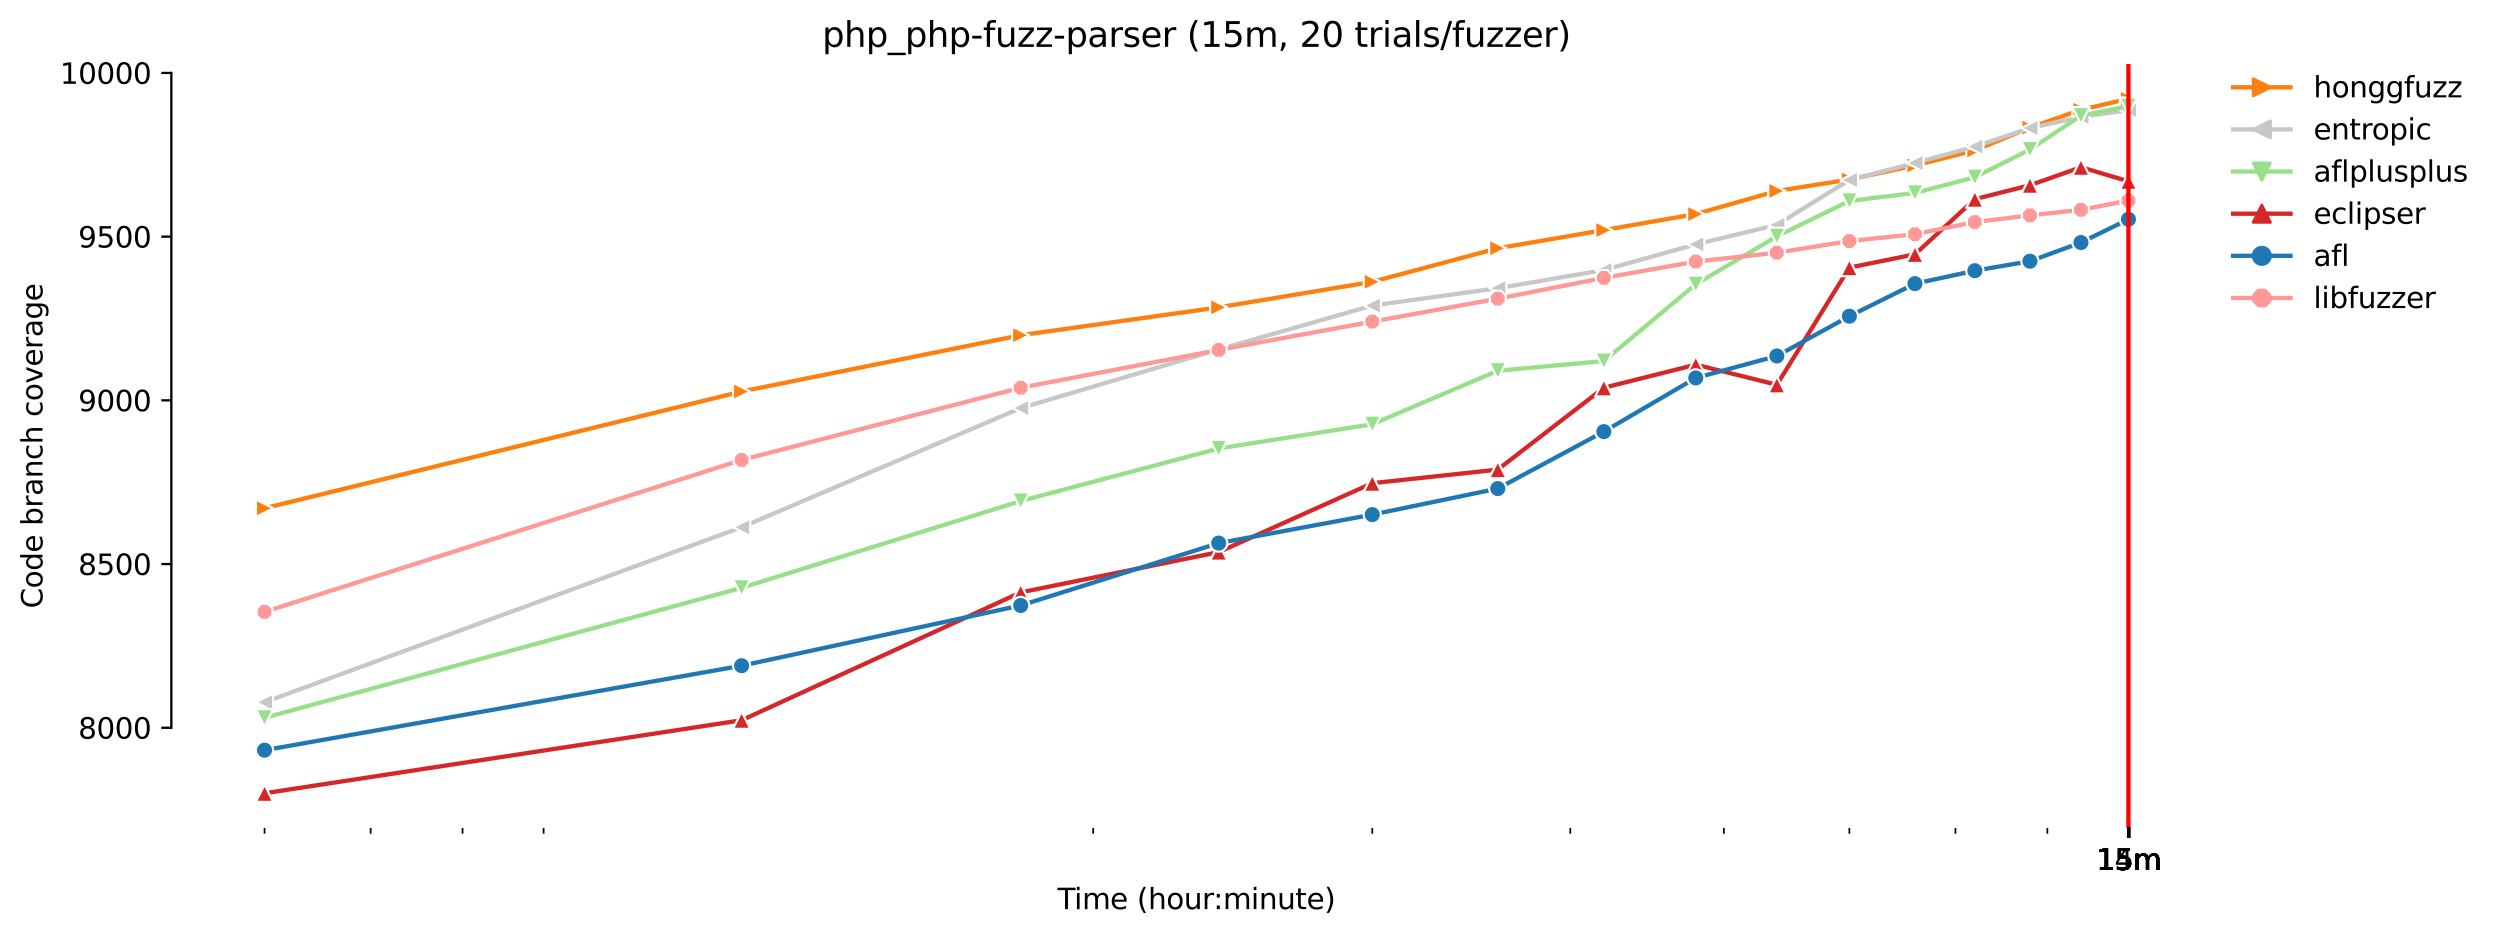 <?xml version="1.0" encoding="utf-8" standalone="no"?>
<!DOCTYPE svg PUBLIC "-//W3C//DTD SVG 1.1//EN"
  "http://www.w3.org/Graphics/SVG/1.1/DTD/svg11.dtd">
<svg xmlns:xlink="http://www.w3.org/1999/xlink" width="870.904pt" height="325.986pt" viewBox="0 0 870.904 325.986" xmlns="http://www.w3.org/2000/svg" version="1.1">
 <defs>
  <style type="text/css">*{stroke-linejoin: round; stroke-linecap: butt}</style>
 </defs>
 <g id="figure_1">
  <g id="patch_1">
   <path d="M 0 325.986 
L 870.904 325.986 
L 870.904 0 
L 0 0 
z
" style="fill: #ffffff"/>
  </g>
  <g id="axes_1">
   <g id="patch_2">
    <path d="M 59.691 288.43 
L 773.931 288.43 
L 773.931 22.318 
L 59.691 22.318 
z
" style="fill: #ffffff"/>
   </g>
   <g id="matplotlib.axis_1">
    <g id="xtick_1">
     <g id="line2d_1">
      <defs>
       <path id="m339af4d40b" d="M 0 0 
L 0 3.5 
" style="stroke: #000000; stroke-width: 0.8"/>
      </defs>
      <g>
       <use xlink:href="#m339af4d40b" x="741.465" y="288.43" style="stroke: #000000; stroke-width: 0.8"/>
      </g>
     </g>
     <g id="text_1">
      <!-- 14m -->
      <g transform="translate(730.232 303.029)scale(0.1 -0.1)">
       <defs>
        <path id="DejaVuSans-31" d="M 794 531 
L 1825 531 
L 1825 4091 
L 703 3866 
L 703 4441 
L 1819 4666 
L 2450 4666 
L 2450 531 
L 3481 531 
L 3481 0 
L 794 0 
L 794 531 
z
" transform="scale(0.016)"/>
        <path id="DejaVuSans-34" d="M 2419 4116 
L 825 1625 
L 2419 1625 
L 2419 4116 
z
M 2253 4666 
L 3047 4666 
L 3047 1625 
L 3713 1625 
L 3713 1100 
L 3047 1100 
L 3047 0 
L 2419 0 
L 2419 1100 
L 313 1100 
L 313 1709 
L 2253 4666 
z
" transform="scale(0.016)"/>
        <path id="DejaVuSans-6d" d="M 3328 2828 
Q 3544 3216 3844 3400 
Q 4144 3584 4550 3584 
Q 5097 3584 5394 3201 
Q 5691 2819 5691 2113 
L 5691 0 
L 5113 0 
L 5113 2094 
Q 5113 2597 4934 2840 
Q 4756 3084 4391 3084 
Q 3944 3084 3684 2787 
Q 3425 2491 3425 1978 
L 3425 0 
L 2847 0 
L 2847 2094 
Q 2847 2600 2669 2842 
Q 2491 3084 2119 3084 
Q 1678 3084 1418 2786 
Q 1159 2488 1159 1978 
L 1159 0 
L 581 0 
L 581 3500 
L 1159 3500 
L 1159 2956 
Q 1356 3278 1631 3431 
Q 1906 3584 2284 3584 
Q 2666 3584 2933 3390 
Q 3200 3197 3328 2828 
z
" transform="scale(0.016)"/>
       </defs>
       <use xlink:href="#DejaVuSans-31"/>
       <use xlink:href="#DejaVuSans-34" x="63.623"/>
       <use xlink:href="#DejaVuSans-6d" x="127.246"/>
      </g>
     </g>
    </g>
    <g id="xtick_2">
     <g id="line2d_2">
      <g>
       <use xlink:href="#m339af4d40b" x="741.489" y="288.43" style="stroke: #000000; stroke-width: 0.8"/>
      </g>
     </g>
     <g id="text_2">
      <!-- 15m -->
      <g transform="translate(730.257 303.029)scale(0.1 -0.1)">
       <defs>
        <path id="DejaVuSans-35" d="M 691 4666 
L 3169 4666 
L 3169 4134 
L 1269 4134 
L 1269 2991 
Q 1406 3038 1543 3061 
Q 1681 3084 1819 3084 
Q 2600 3084 3056 2656 
Q 3513 2228 3513 1497 
Q 3513 744 3044 326 
Q 2575 -91 1722 -91 
Q 1428 -91 1123 -41 
Q 819 9 494 109 
L 494 744 
Q 775 591 1075 516 
Q 1375 441 1709 441 
Q 2250 441 2565 725 
Q 2881 1009 2881 1497 
Q 2881 1984 2565 2268 
Q 2250 2553 1709 2553 
Q 1456 2553 1204 2497 
Q 953 2441 691 2322 
L 691 4666 
z
" transform="scale(0.016)"/>
       </defs>
       <use xlink:href="#DejaVuSans-31"/>
       <use xlink:href="#DejaVuSans-35" x="63.623"/>
       <use xlink:href="#DejaVuSans-6d" x="127.246"/>
      </g>
     </g>
    </g>
    <g id="xtick_3">
     <g id="line2d_3">
      <g>
       <use xlink:href="#m339af4d40b" x="741.514" y="288.43" style="stroke: #000000; stroke-width: 0.8"/>
      </g>
     </g>
     <g id="text_3">
      <!-- 15m -->
      <g transform="translate(730.281 303.029)scale(0.1 -0.1)">
       <use xlink:href="#DejaVuSans-31"/>
       <use xlink:href="#DejaVuSans-35" x="63.623"/>
       <use xlink:href="#DejaVuSans-6d" x="127.246"/>
      </g>
     </g>
    </g>
    <g id="xtick_4">
     <g id="line2d_4">
      <g>
       <use xlink:href="#m339af4d40b" x="741.538" y="288.43" style="stroke: #000000; stroke-width: 0.8"/>
      </g>
     </g>
     <g id="text_4">
      <!-- 15m -->
      <g transform="translate(730.305 303.029)scale(0.1 -0.1)">
       <use xlink:href="#DejaVuSans-31"/>
       <use xlink:href="#DejaVuSans-35" x="63.623"/>
       <use xlink:href="#DejaVuSans-6d" x="127.246"/>
      </g>
     </g>
    </g>
    <g id="xtick_5">
     <g id="line2d_5">
      <g>
       <use xlink:href="#m339af4d40b" x="741.562" y="288.43" style="stroke: #000000; stroke-width: 0.8"/>
      </g>
     </g>
     <g id="text_5">
      <!-- 15m -->
      <g transform="translate(730.329 303.029)scale(0.1 -0.1)">
       <use xlink:href="#DejaVuSans-31"/>
       <use xlink:href="#DejaVuSans-35" x="63.623"/>
       <use xlink:href="#DejaVuSans-6d" x="127.246"/>
      </g>
     </g>
    </g>
    <g id="xtick_6">
     <g id="line2d_6">
      <g>
       <use xlink:href="#m339af4d40b" x="741.586" y="288.43" style="stroke: #000000; stroke-width: 0.8"/>
      </g>
     </g>
     <g id="text_6">
      <!-- 15m -->
      <g transform="translate(730.353 303.029)scale(0.1 -0.1)">
       <use xlink:href="#DejaVuSans-31"/>
       <use xlink:href="#DejaVuSans-35" x="63.623"/>
       <use xlink:href="#DejaVuSans-6d" x="127.246"/>
      </g>
     </g>
    </g>
    <g id="xtick_7">
     <g id="line2d_7">
      <g>
       <use xlink:href="#m339af4d40b" x="741.61" y="288.43" style="stroke: #000000; stroke-width: 0.8"/>
      </g>
     </g>
     <g id="text_7">
      <!-- 15m -->
      <g transform="translate(730.378 303.029)scale(0.1 -0.1)">
       <use xlink:href="#DejaVuSans-31"/>
       <use xlink:href="#DejaVuSans-35" x="63.623"/>
       <use xlink:href="#DejaVuSans-6d" x="127.246"/>
      </g>
     </g>
    </g>
    <g id="xtick_8">
     <g id="line2d_8">
      <g>
       <use xlink:href="#m339af4d40b" x="741.635" y="288.43" style="stroke: #000000; stroke-width: 0.8"/>
      </g>
     </g>
     <g id="text_8">
      <!-- 15m -->
      <g transform="translate(730.402 303.029)scale(0.1 -0.1)">
       <use xlink:href="#DejaVuSans-31"/>
       <use xlink:href="#DejaVuSans-35" x="63.623"/>
       <use xlink:href="#DejaVuSans-6d" x="127.246"/>
      </g>
     </g>
    </g>
    <g id="xtick_9">
     <g id="line2d_9">
      <g>
       <use xlink:href="#m339af4d40b" x="741.659" y="288.43" style="stroke: #000000; stroke-width: 0.8"/>
      </g>
     </g>
     <g id="text_9">
      <!-- 15m -->
      <g transform="translate(730.426 303.029)scale(0.1 -0.1)">
       <use xlink:href="#DejaVuSans-31"/>
       <use xlink:href="#DejaVuSans-35" x="63.623"/>
       <use xlink:href="#DejaVuSans-6d" x="127.246"/>
      </g>
     </g>
    </g>
    <g id="xtick_10">
     <g id="line2d_10">
      <g>
       <use xlink:href="#m339af4d40b" x="741.683" y="288.43" style="stroke: #000000; stroke-width: 0.8"/>
      </g>
     </g>
     <g id="text_10">
      <!-- 15m -->
      <g transform="translate(730.45 303.029)scale(0.1 -0.1)">
       <use xlink:href="#DejaVuSans-31"/>
       <use xlink:href="#DejaVuSans-35" x="63.623"/>
       <use xlink:href="#DejaVuSans-6d" x="127.246"/>
      </g>
     </g>
    </g>
    <g id="xtick_11">
     <g id="line2d_11">
      <g>
       <use xlink:href="#m339af4d40b" x="741.707" y="288.43" style="stroke: #000000; stroke-width: 0.8"/>
      </g>
     </g>
     <g id="text_11">
      <!-- 15m -->
      <g transform="translate(730.474 303.029)scale(0.1 -0.1)">
       <use xlink:href="#DejaVuSans-31"/>
       <use xlink:href="#DejaVuSans-35" x="63.623"/>
       <use xlink:href="#DejaVuSans-6d" x="127.246"/>
      </g>
     </g>
    </g>
    <g id="xtick_12">
     <g id="line2d_12">
      <g>
       <use xlink:href="#m339af4d40b" x="741.731" y="288.43" style="stroke: #000000; stroke-width: 0.8"/>
      </g>
     </g>
     <g id="text_12">
      <!-- 15m -->
      <g transform="translate(730.499 303.029)scale(0.1 -0.1)">
       <use xlink:href="#DejaVuSans-31"/>
       <use xlink:href="#DejaVuSans-35" x="63.623"/>
       <use xlink:href="#DejaVuSans-6d" x="127.246"/>
      </g>
     </g>
    </g>
    <g id="xtick_13">
     <g id="line2d_13">
      <defs>
       <path id="m10498808af" d="M 0 0 
L 0 2 
" style="stroke: #000000; stroke-width: 0.6"/>
      </defs>
      <g>
       <use xlink:href="#m10498808af" x="92.156" y="288.43" style="stroke: #000000; stroke-width: 0.6"/>
      </g>
     </g>
    </g>
    <g id="xtick_14">
     <g id="line2d_14">
      <g>
       <use xlink:href="#m10498808af" x="129.117" y="288.43" style="stroke: #000000; stroke-width: 0.6"/>
      </g>
     </g>
    </g>
    <g id="xtick_15">
     <g id="line2d_15">
      <g>
       <use xlink:href="#m10498808af" x="161.134" y="288.43" style="stroke: #000000; stroke-width: 0.6"/>
      </g>
     </g>
    </g>
    <g id="xtick_16">
     <g id="line2d_16">
      <g>
       <use xlink:href="#m10498808af" x="189.374" y="288.43" style="stroke: #000000; stroke-width: 0.6"/>
      </g>
     </g>
    </g>
    <g id="xtick_17">
     <g id="line2d_17">
      <g>
       <use xlink:href="#m10498808af" x="380.833" y="288.43" style="stroke: #000000; stroke-width: 0.6"/>
      </g>
     </g>
    </g>
    <g id="xtick_18">
     <g id="line2d_18">
      <g>
       <use xlink:href="#m10498808af" x="478.051" y="288.43" style="stroke: #000000; stroke-width: 0.6"/>
      </g>
     </g>
    </g>
    <g id="xtick_19">
     <g id="line2d_19">
      <g>
       <use xlink:href="#m10498808af" x="547.028" y="288.43" style="stroke: #000000; stroke-width: 0.6"/>
      </g>
     </g>
    </g>
    <g id="xtick_20">
     <g id="line2d_20">
      <g>
       <use xlink:href="#m10498808af" x="600.532" y="288.43" style="stroke: #000000; stroke-width: 0.6"/>
      </g>
     </g>
    </g>
    <g id="xtick_21">
     <g id="line2d_21">
      <g>
       <use xlink:href="#m10498808af" x="644.247" y="288.43" style="stroke: #000000; stroke-width: 0.6"/>
      </g>
     </g>
    </g>
    <g id="xtick_22">
     <g id="line2d_22">
      <g>
       <use xlink:href="#m10498808af" x="681.208" y="288.43" style="stroke: #000000; stroke-width: 0.6"/>
      </g>
     </g>
    </g>
    <g id="xtick_23">
     <g id="line2d_23">
      <g>
       <use xlink:href="#m10498808af" x="713.224" y="288.43" style="stroke: #000000; stroke-width: 0.6"/>
      </g>
     </g>
    </g>
    <g id="text_13">
     <!-- Time (hour:minute) -->
     <g transform="translate(368.404 316.707)scale(0.1 -0.1)">
      <defs>
       <path id="DejaVuSans-54" d="M -19 4666 
L 3928 4666 
L 3928 4134 
L 2272 4134 
L 2272 0 
L 1638 0 
L 1638 4134 
L -19 4134 
L -19 4666 
z
" transform="scale(0.016)"/>
       <path id="DejaVuSans-69" d="M 603 3500 
L 1178 3500 
L 1178 0 
L 603 0 
L 603 3500 
z
M 603 4863 
L 1178 4863 
L 1178 4134 
L 603 4134 
L 603 4863 
z
" transform="scale(0.016)"/>
       <path id="DejaVuSans-65" d="M 3597 1894 
L 3597 1613 
L 953 1613 
Q 991 1019 1311 708 
Q 1631 397 2203 397 
Q 2534 397 2845 478 
Q 3156 559 3463 722 
L 3463 178 
Q 3153 47 2828 -22 
Q 2503 -91 2169 -91 
Q 1331 -91 842 396 
Q 353 884 353 1716 
Q 353 2575 817 3079 
Q 1281 3584 2069 3584 
Q 2775 3584 3186 3129 
Q 3597 2675 3597 1894 
z
M 3022 2063 
Q 3016 2534 2758 2815 
Q 2500 3097 2075 3097 
Q 1594 3097 1305 2825 
Q 1016 2553 972 2059 
L 3022 2063 
z
" transform="scale(0.016)"/>
       <path id="DejaVuSans-20" transform="scale(0.016)"/>
       <path id="DejaVuSans-28" d="M 1984 4856 
Q 1566 4138 1362 3434 
Q 1159 2731 1159 2009 
Q 1159 1288 1364 580 
Q 1569 -128 1984 -844 
L 1484 -844 
Q 1016 -109 783 600 
Q 550 1309 550 2009 
Q 550 2706 781 3412 
Q 1013 4119 1484 4856 
L 1984 4856 
z
" transform="scale(0.016)"/>
       <path id="DejaVuSans-68" d="M 3513 2113 
L 3513 0 
L 2938 0 
L 2938 2094 
Q 2938 2591 2744 2837 
Q 2550 3084 2163 3084 
Q 1697 3084 1428 2787 
Q 1159 2491 1159 1978 
L 1159 0 
L 581 0 
L 581 4863 
L 1159 4863 
L 1159 2956 
Q 1366 3272 1645 3428 
Q 1925 3584 2291 3584 
Q 2894 3584 3203 3211 
Q 3513 2838 3513 2113 
z
" transform="scale(0.016)"/>
       <path id="DejaVuSans-6f" d="M 1959 3097 
Q 1497 3097 1228 2736 
Q 959 2375 959 1747 
Q 959 1119 1226 758 
Q 1494 397 1959 397 
Q 2419 397 2687 759 
Q 2956 1122 2956 1747 
Q 2956 2369 2687 2733 
Q 2419 3097 1959 3097 
z
M 1959 3584 
Q 2709 3584 3137 3096 
Q 3566 2609 3566 1747 
Q 3566 888 3137 398 
Q 2709 -91 1959 -91 
Q 1206 -91 779 398 
Q 353 888 353 1747 
Q 353 2609 779 3096 
Q 1206 3584 1959 3584 
z
" transform="scale(0.016)"/>
       <path id="DejaVuSans-75" d="M 544 1381 
L 544 3500 
L 1119 3500 
L 1119 1403 
Q 1119 906 1312 657 
Q 1506 409 1894 409 
Q 2359 409 2629 706 
Q 2900 1003 2900 1516 
L 2900 3500 
L 3475 3500 
L 3475 0 
L 2900 0 
L 2900 538 
Q 2691 219 2414 64 
Q 2138 -91 1772 -91 
Q 1169 -91 856 284 
Q 544 659 544 1381 
z
M 1991 3584 
L 1991 3584 
z
" transform="scale(0.016)"/>
       <path id="DejaVuSans-72" d="M 2631 2963 
Q 2534 3019 2420 3045 
Q 2306 3072 2169 3072 
Q 1681 3072 1420 2755 
Q 1159 2438 1159 1844 
L 1159 0 
L 581 0 
L 581 3500 
L 1159 3500 
L 1159 2956 
Q 1341 3275 1631 3429 
Q 1922 3584 2338 3584 
Q 2397 3584 2469 3576 
Q 2541 3569 2628 3553 
L 2631 2963 
z
" transform="scale(0.016)"/>
       <path id="DejaVuSans-3a" d="M 750 794 
L 1409 794 
L 1409 0 
L 750 0 
L 750 794 
z
M 750 3309 
L 1409 3309 
L 1409 2516 
L 750 2516 
L 750 3309 
z
" transform="scale(0.016)"/>
       <path id="DejaVuSans-6e" d="M 3513 2113 
L 3513 0 
L 2938 0 
L 2938 2094 
Q 2938 2591 2744 2837 
Q 2550 3084 2163 3084 
Q 1697 3084 1428 2787 
Q 1159 2491 1159 1978 
L 1159 0 
L 581 0 
L 581 3500 
L 1159 3500 
L 1159 2956 
Q 1366 3272 1645 3428 
Q 1925 3584 2291 3584 
Q 2894 3584 3203 3211 
Q 3513 2838 3513 2113 
z
" transform="scale(0.016)"/>
       <path id="DejaVuSans-74" d="M 1172 4494 
L 1172 3500 
L 2356 3500 
L 2356 3053 
L 1172 3053 
L 1172 1153 
Q 1172 725 1289 603 
Q 1406 481 1766 481 
L 2356 481 
L 2356 0 
L 1766 0 
Q 1100 0 847 248 
Q 594 497 594 1153 
L 594 3053 
L 172 3053 
L 172 3500 
L 594 3500 
L 594 4494 
L 1172 4494 
z
" transform="scale(0.016)"/>
       <path id="DejaVuSans-29" d="M 513 4856 
L 1013 4856 
Q 1481 4119 1714 3412 
Q 1947 2706 1947 2009 
Q 1947 1309 1714 600 
Q 1481 -109 1013 -844 
L 513 -844 
Q 928 -128 1133 580 
Q 1338 1288 1338 2009 
Q 1338 2731 1133 3434 
Q 928 4138 513 4856 
z
" transform="scale(0.016)"/>
      </defs>
      <use xlink:href="#DejaVuSans-54"/>
      <use xlink:href="#DejaVuSans-69" x="57.959"/>
      <use xlink:href="#DejaVuSans-6d" x="85.742"/>
      <use xlink:href="#DejaVuSans-65" x="183.154"/>
      <use xlink:href="#DejaVuSans-20" x="244.678"/>
      <use xlink:href="#DejaVuSans-28" x="276.465"/>
      <use xlink:href="#DejaVuSans-68" x="315.479"/>
      <use xlink:href="#DejaVuSans-6f" x="378.857"/>
      <use xlink:href="#DejaVuSans-75" x="440.039"/>
      <use xlink:href="#DejaVuSans-72" x="503.418"/>
      <use xlink:href="#DejaVuSans-3a" x="542.781"/>
      <use xlink:href="#DejaVuSans-6d" x="576.473"/>
      <use xlink:href="#DejaVuSans-69" x="673.885"/>
      <use xlink:href="#DejaVuSans-6e" x="701.668"/>
      <use xlink:href="#DejaVuSans-75" x="765.047"/>
      <use xlink:href="#DejaVuSans-74" x="828.426"/>
      <use xlink:href="#DejaVuSans-65" x="867.635"/>
      <use xlink:href="#DejaVuSans-29" x="929.158"/>
     </g>
    </g>
   </g>
   <g id="matplotlib.axis_2">
    <g id="ytick_1">
     <g id="line2d_24">
      <defs>
       <path id="m68b472ab42" d="M 0 0 
L -3.5 0 
" style="stroke: #000000; stroke-width: 0.8"/>
      </defs>
      <g>
       <use xlink:href="#m68b472ab42" x="59.691" y="253.522" style="stroke: #000000; stroke-width: 0.8"/>
      </g>
     </g>
     <g id="text_14">
      <!-- 8000 -->
      <g transform="translate(27.241 257.321)scale(0.1 -0.1)">
       <defs>
        <path id="DejaVuSans-38" d="M 2034 2216 
Q 1584 2216 1326 1975 
Q 1069 1734 1069 1313 
Q 1069 891 1326 650 
Q 1584 409 2034 409 
Q 2484 409 2743 651 
Q 3003 894 3003 1313 
Q 3003 1734 2745 1975 
Q 2488 2216 2034 2216 
z
M 1403 2484 
Q 997 2584 770 2862 
Q 544 3141 544 3541 
Q 544 4100 942 4425 
Q 1341 4750 2034 4750 
Q 2731 4750 3128 4425 
Q 3525 4100 3525 3541 
Q 3525 3141 3298 2862 
Q 3072 2584 2669 2484 
Q 3125 2378 3379 2068 
Q 3634 1759 3634 1313 
Q 3634 634 3220 271 
Q 2806 -91 2034 -91 
Q 1263 -91 848 271 
Q 434 634 434 1313 
Q 434 1759 690 2068 
Q 947 2378 1403 2484 
z
M 1172 3481 
Q 1172 3119 1398 2916 
Q 1625 2713 2034 2713 
Q 2441 2713 2670 2916 
Q 2900 3119 2900 3481 
Q 2900 3844 2670 4047 
Q 2441 4250 2034 4250 
Q 1625 4250 1398 4047 
Q 1172 3844 1172 3481 
z
" transform="scale(0.016)"/>
        <path id="DejaVuSans-30" d="M 2034 4250 
Q 1547 4250 1301 3770 
Q 1056 3291 1056 2328 
Q 1056 1369 1301 889 
Q 1547 409 2034 409 
Q 2525 409 2770 889 
Q 3016 1369 3016 2328 
Q 3016 3291 2770 3770 
Q 2525 4250 2034 4250 
z
M 2034 4750 
Q 2819 4750 3233 4129 
Q 3647 3509 3647 2328 
Q 3647 1150 3233 529 
Q 2819 -91 2034 -91 
Q 1250 -91 836 529 
Q 422 1150 422 2328 
Q 422 3509 836 4129 
Q 1250 4750 2034 4750 
z
" transform="scale(0.016)"/>
       </defs>
       <use xlink:href="#DejaVuSans-38"/>
       <use xlink:href="#DejaVuSans-30" x="63.623"/>
       <use xlink:href="#DejaVuSans-30" x="127.246"/>
       <use xlink:href="#DejaVuSans-30" x="190.869"/>
      </g>
     </g>
    </g>
    <g id="ytick_2">
     <g id="line2d_25">
      <g>
       <use xlink:href="#m68b472ab42" x="59.691" y="196.493" style="stroke: #000000; stroke-width: 0.8"/>
      </g>
     </g>
     <g id="text_15">
      <!-- 8500 -->
      <g transform="translate(27.241 200.292)scale(0.1 -0.1)">
       <use xlink:href="#DejaVuSans-38"/>
       <use xlink:href="#DejaVuSans-35" x="63.623"/>
       <use xlink:href="#DejaVuSans-30" x="127.246"/>
       <use xlink:href="#DejaVuSans-30" x="190.869"/>
      </g>
     </g>
    </g>
    <g id="ytick_3">
     <g id="line2d_26">
      <g>
       <use xlink:href="#m68b472ab42" x="59.691" y="139.463" style="stroke: #000000; stroke-width: 0.8"/>
      </g>
     </g>
     <g id="text_16">
      <!-- 9000 -->
      <g transform="translate(27.241 143.262)scale(0.1 -0.1)">
       <defs>
        <path id="DejaVuSans-39" d="M 703 97 
L 703 672 
Q 941 559 1184 500 
Q 1428 441 1663 441 
Q 2288 441 2617 861 
Q 2947 1281 2994 2138 
Q 2813 1869 2534 1725 
Q 2256 1581 1919 1581 
Q 1219 1581 811 2004 
Q 403 2428 403 3163 
Q 403 3881 828 4315 
Q 1253 4750 1959 4750 
Q 2769 4750 3195 4129 
Q 3622 3509 3622 2328 
Q 3622 1225 3098 567 
Q 2575 -91 1691 -91 
Q 1453 -91 1209 -44 
Q 966 3 703 97 
z
M 1959 2075 
Q 2384 2075 2632 2365 
Q 2881 2656 2881 3163 
Q 2881 3666 2632 3958 
Q 2384 4250 1959 4250 
Q 1534 4250 1286 3958 
Q 1038 3666 1038 3163 
Q 1038 2656 1286 2365 
Q 1534 2075 1959 2075 
z
" transform="scale(0.016)"/>
       </defs>
       <use xlink:href="#DejaVuSans-39"/>
       <use xlink:href="#DejaVuSans-30" x="63.623"/>
       <use xlink:href="#DejaVuSans-30" x="127.246"/>
       <use xlink:href="#DejaVuSans-30" x="190.869"/>
      </g>
     </g>
    </g>
    <g id="ytick_4">
     <g id="line2d_27">
      <g>
       <use xlink:href="#m68b472ab42" x="59.691" y="82.433" style="stroke: #000000; stroke-width: 0.8"/>
      </g>
     </g>
     <g id="text_17">
      <!-- 9500 -->
      <g transform="translate(27.241 86.232)scale(0.1 -0.1)">
       <use xlink:href="#DejaVuSans-39"/>
       <use xlink:href="#DejaVuSans-35" x="63.623"/>
       <use xlink:href="#DejaVuSans-30" x="127.246"/>
       <use xlink:href="#DejaVuSans-30" x="190.869"/>
      </g>
     </g>
    </g>
    <g id="ytick_5">
     <g id="line2d_28">
      <g>
       <use xlink:href="#m68b472ab42" x="59.691" y="25.403" style="stroke: #000000; stroke-width: 0.8"/>
      </g>
     </g>
     <g id="text_18">
      <!-- 10000 -->
      <g transform="translate(20.878 29.203)scale(0.1 -0.1)">
       <use xlink:href="#DejaVuSans-31"/>
       <use xlink:href="#DejaVuSans-30" x="63.623"/>
       <use xlink:href="#DejaVuSans-30" x="127.246"/>
       <use xlink:href="#DejaVuSans-30" x="190.869"/>
       <use xlink:href="#DejaVuSans-30" x="254.492"/>
      </g>
     </g>
    </g>
    <g id="text_19">
     <!-- Code branch coverage -->
     <g transform="translate(14.798 211.949)rotate(-90)scale(0.1 -0.1)">
      <defs>
       <path id="DejaVuSans-43" d="M 4122 4306 
L 4122 3641 
Q 3803 3938 3442 4084 
Q 3081 4231 2675 4231 
Q 1875 4231 1450 3742 
Q 1025 3253 1025 2328 
Q 1025 1406 1450 917 
Q 1875 428 2675 428 
Q 3081 428 3442 575 
Q 3803 722 4122 1019 
L 4122 359 
Q 3791 134 3420 21 
Q 3050 -91 2638 -91 
Q 1578 -91 968 557 
Q 359 1206 359 2328 
Q 359 3453 968 4101 
Q 1578 4750 2638 4750 
Q 3056 4750 3426 4639 
Q 3797 4528 4122 4306 
z
" transform="scale(0.016)"/>
       <path id="DejaVuSans-64" d="M 2906 2969 
L 2906 4863 
L 3481 4863 
L 3481 0 
L 2906 0 
L 2906 525 
Q 2725 213 2448 61 
Q 2172 -91 1784 -91 
Q 1150 -91 751 415 
Q 353 922 353 1747 
Q 353 2572 751 3078 
Q 1150 3584 1784 3584 
Q 2172 3584 2448 3432 
Q 2725 3281 2906 2969 
z
M 947 1747 
Q 947 1113 1208 752 
Q 1469 391 1925 391 
Q 2381 391 2643 752 
Q 2906 1113 2906 1747 
Q 2906 2381 2643 2742 
Q 2381 3103 1925 3103 
Q 1469 3103 1208 2742 
Q 947 2381 947 1747 
z
" transform="scale(0.016)"/>
       <path id="DejaVuSans-62" d="M 3116 1747 
Q 3116 2381 2855 2742 
Q 2594 3103 2138 3103 
Q 1681 3103 1420 2742 
Q 1159 2381 1159 1747 
Q 1159 1113 1420 752 
Q 1681 391 2138 391 
Q 2594 391 2855 752 
Q 3116 1113 3116 1747 
z
M 1159 2969 
Q 1341 3281 1617 3432 
Q 1894 3584 2278 3584 
Q 2916 3584 3314 3078 
Q 3713 2572 3713 1747 
Q 3713 922 3314 415 
Q 2916 -91 2278 -91 
Q 1894 -91 1617 61 
Q 1341 213 1159 525 
L 1159 0 
L 581 0 
L 581 4863 
L 1159 4863 
L 1159 2969 
z
" transform="scale(0.016)"/>
       <path id="DejaVuSans-61" d="M 2194 1759 
Q 1497 1759 1228 1600 
Q 959 1441 959 1056 
Q 959 750 1161 570 
Q 1363 391 1709 391 
Q 2188 391 2477 730 
Q 2766 1069 2766 1631 
L 2766 1759 
L 2194 1759 
z
M 3341 1997 
L 3341 0 
L 2766 0 
L 2766 531 
Q 2569 213 2275 61 
Q 1981 -91 1556 -91 
Q 1019 -91 701 211 
Q 384 513 384 1019 
Q 384 1609 779 1909 
Q 1175 2209 1959 2209 
L 2766 2209 
L 2766 2266 
Q 2766 2663 2505 2880 
Q 2244 3097 1772 3097 
Q 1472 3097 1187 3025 
Q 903 2953 641 2809 
L 641 3341 
Q 956 3463 1253 3523 
Q 1550 3584 1831 3584 
Q 2591 3584 2966 3190 
Q 3341 2797 3341 1997 
z
" transform="scale(0.016)"/>
       <path id="DejaVuSans-63" d="M 3122 3366 
L 3122 2828 
Q 2878 2963 2633 3030 
Q 2388 3097 2138 3097 
Q 1578 3097 1268 2742 
Q 959 2388 959 1747 
Q 959 1106 1268 751 
Q 1578 397 2138 397 
Q 2388 397 2633 464 
Q 2878 531 3122 666 
L 3122 134 
Q 2881 22 2623 -34 
Q 2366 -91 2075 -91 
Q 1284 -91 818 406 
Q 353 903 353 1747 
Q 353 2603 823 3093 
Q 1294 3584 2113 3584 
Q 2378 3584 2631 3529 
Q 2884 3475 3122 3366 
z
" transform="scale(0.016)"/>
       <path id="DejaVuSans-76" d="M 191 3500 
L 800 3500 
L 1894 563 
L 2988 3500 
L 3597 3500 
L 2284 0 
L 1503 0 
L 191 3500 
z
" transform="scale(0.016)"/>
       <path id="DejaVuSans-67" d="M 2906 1791 
Q 2906 2416 2648 2759 
Q 2391 3103 1925 3103 
Q 1463 3103 1205 2759 
Q 947 2416 947 1791 
Q 947 1169 1205 825 
Q 1463 481 1925 481 
Q 2391 481 2648 825 
Q 2906 1169 2906 1791 
z
M 3481 434 
Q 3481 -459 3084 -895 
Q 2688 -1331 1869 -1331 
Q 1566 -1331 1297 -1286 
Q 1028 -1241 775 -1147 
L 775 -588 
Q 1028 -725 1275 -790 
Q 1522 -856 1778 -856 
Q 2344 -856 2625 -561 
Q 2906 -266 2906 331 
L 2906 616 
Q 2728 306 2450 153 
Q 2172 0 1784 0 
Q 1141 0 747 490 
Q 353 981 353 1791 
Q 353 2603 747 3093 
Q 1141 3584 1784 3584 
Q 2172 3584 2450 3431 
Q 2728 3278 2906 2969 
L 2906 3500 
L 3481 3500 
L 3481 434 
z
" transform="scale(0.016)"/>
      </defs>
      <use xlink:href="#DejaVuSans-43"/>
      <use xlink:href="#DejaVuSans-6f" x="69.824"/>
      <use xlink:href="#DejaVuSans-64" x="131.006"/>
      <use xlink:href="#DejaVuSans-65" x="194.482"/>
      <use xlink:href="#DejaVuSans-20" x="256.006"/>
      <use xlink:href="#DejaVuSans-62" x="287.793"/>
      <use xlink:href="#DejaVuSans-72" x="351.27"/>
      <use xlink:href="#DejaVuSans-61" x="392.383"/>
      <use xlink:href="#DejaVuSans-6e" x="453.662"/>
      <use xlink:href="#DejaVuSans-63" x="517.041"/>
      <use xlink:href="#DejaVuSans-68" x="572.021"/>
      <use xlink:href="#DejaVuSans-20" x="635.4"/>
      <use xlink:href="#DejaVuSans-63" x="667.188"/>
      <use xlink:href="#DejaVuSans-6f" x="722.168"/>
      <use xlink:href="#DejaVuSans-76" x="783.35"/>
      <use xlink:href="#DejaVuSans-65" x="842.529"/>
      <use xlink:href="#DejaVuSans-72" x="904.053"/>
      <use xlink:href="#DejaVuSans-61" x="945.166"/>
      <use xlink:href="#DejaVuSans-67" x="1006.445"/>
      <use xlink:href="#DejaVuSans-65" x="1069.922"/>
     </g>
    </g>
   </g>
   <g id="line2d_29">
    <path d="M 92.156 177.045 
L 258.352 136.383 
L 355.57 116.765 
L 424.548 107.07 
L 478.051 98.173 
L 521.766 86.482 
L 558.727 80.152 
L 590.744 74.563 
L 618.985 66.522 
L 644.247 62.53 
L 667.099 57.625 
L 687.962 52.378 
L 707.154 44.451 
L 724.923 38.235 
L 741.465 34.414 
" clip-path="url(#p8051fd1286)" style="fill: none; stroke: #ff7f0e; stroke-width: 1.5; stroke-linecap: square"/>
    <defs>
     <path id="mc40ef626d8" d="M 3 0 
L -3 -3 
L -3 3 
z
" style="stroke: #ffffff; stroke-width: 0.75; stroke-linejoin: miter"/>
    </defs>
    <g clip-path="url(#p8051fd1286)">
     <use xlink:href="#mc40ef626d8" x="92.156" y="177.045" style="fill: #ff7f0e; stroke: #ffffff; stroke-width: 0.75; stroke-linejoin: miter"/>
     <use xlink:href="#mc40ef626d8" x="258.352" y="136.383" style="fill: #ff7f0e; stroke: #ffffff; stroke-width: 0.75; stroke-linejoin: miter"/>
     <use xlink:href="#mc40ef626d8" x="355.57" y="116.765" style="fill: #ff7f0e; stroke: #ffffff; stroke-width: 0.75; stroke-linejoin: miter"/>
     <use xlink:href="#mc40ef626d8" x="424.548" y="107.07" style="fill: #ff7f0e; stroke: #ffffff; stroke-width: 0.75; stroke-linejoin: miter"/>
     <use xlink:href="#mc40ef626d8" x="478.051" y="98.173" style="fill: #ff7f0e; stroke: #ffffff; stroke-width: 0.75; stroke-linejoin: miter"/>
     <use xlink:href="#mc40ef626d8" x="521.766" y="86.482" style="fill: #ff7f0e; stroke: #ffffff; stroke-width: 0.75; stroke-linejoin: miter"/>
     <use xlink:href="#mc40ef626d8" x="558.727" y="80.152" style="fill: #ff7f0e; stroke: #ffffff; stroke-width: 0.75; stroke-linejoin: miter"/>
     <use xlink:href="#mc40ef626d8" x="590.744" y="74.563" style="fill: #ff7f0e; stroke: #ffffff; stroke-width: 0.75; stroke-linejoin: miter"/>
     <use xlink:href="#mc40ef626d8" x="618.985" y="66.522" style="fill: #ff7f0e; stroke: #ffffff; stroke-width: 0.75; stroke-linejoin: miter"/>
     <use xlink:href="#mc40ef626d8" x="644.247" y="62.53" style="fill: #ff7f0e; stroke: #ffffff; stroke-width: 0.75; stroke-linejoin: miter"/>
     <use xlink:href="#mc40ef626d8" x="667.099" y="57.625" style="fill: #ff7f0e; stroke: #ffffff; stroke-width: 0.75; stroke-linejoin: miter"/>
     <use xlink:href="#mc40ef626d8" x="687.962" y="52.378" style="fill: #ff7f0e; stroke: #ffffff; stroke-width: 0.75; stroke-linejoin: miter"/>
     <use xlink:href="#mc40ef626d8" x="707.154" y="44.451" style="fill: #ff7f0e; stroke: #ffffff; stroke-width: 0.75; stroke-linejoin: miter"/>
     <use xlink:href="#mc40ef626d8" x="724.923" y="38.235" style="fill: #ff7f0e; stroke: #ffffff; stroke-width: 0.75; stroke-linejoin: miter"/>
     <use xlink:href="#mc40ef626d8" x="741.465" y="34.414" style="fill: #ff7f0e; stroke: #ffffff; stroke-width: 0.75; stroke-linejoin: miter"/>
    </g>
   </g>
   <g id="line2d_30">
    <path d="M 92.156 244.626 
L 258.352 183.661 
L 355.57 142.143 
L 424.548 121.727 
L 478.051 106.443 
L 521.766 100.397 
L 558.727 94.067 
L 590.744 85.114 
L 618.985 78.327 
L 644.247 62.701 
L 667.099 56.77 
L 687.962 51.067 
L 707.154 44.622 
L 724.923 40.744 
L 741.465 38.349 
" clip-path="url(#p8051fd1286)" style="fill: none; stroke: #c7c7c7; stroke-width: 1.5; stroke-linecap: square"/>
    <defs>
     <path id="mf10e13f43a" d="M -3 -0 
L 3 3 
L 3 -3 
z
" style="stroke: #ffffff; stroke-width: 0.75; stroke-linejoin: miter"/>
    </defs>
    <g clip-path="url(#p8051fd1286)">
     <use xlink:href="#mf10e13f43a" x="92.156" y="244.626" style="fill: #c7c7c7; stroke: #ffffff; stroke-width: 0.75; stroke-linejoin: miter"/>
     <use xlink:href="#mf10e13f43a" x="258.352" y="183.661" style="fill: #c7c7c7; stroke: #ffffff; stroke-width: 0.75; stroke-linejoin: miter"/>
     <use xlink:href="#mf10e13f43a" x="355.57" y="142.143" style="fill: #c7c7c7; stroke: #ffffff; stroke-width: 0.75; stroke-linejoin: miter"/>
     <use xlink:href="#mf10e13f43a" x="424.548" y="121.727" style="fill: #c7c7c7; stroke: #ffffff; stroke-width: 0.75; stroke-linejoin: miter"/>
     <use xlink:href="#mf10e13f43a" x="478.051" y="106.443" style="fill: #c7c7c7; stroke: #ffffff; stroke-width: 0.75; stroke-linejoin: miter"/>
     <use xlink:href="#mf10e13f43a" x="521.766" y="100.397" style="fill: #c7c7c7; stroke: #ffffff; stroke-width: 0.75; stroke-linejoin: miter"/>
     <use xlink:href="#mf10e13f43a" x="558.727" y="94.067" style="fill: #c7c7c7; stroke: #ffffff; stroke-width: 0.75; stroke-linejoin: miter"/>
     <use xlink:href="#mf10e13f43a" x="590.744" y="85.114" style="fill: #c7c7c7; stroke: #ffffff; stroke-width: 0.75; stroke-linejoin: miter"/>
     <use xlink:href="#mf10e13f43a" x="618.985" y="78.327" style="fill: #c7c7c7; stroke: #ffffff; stroke-width: 0.75; stroke-linejoin: miter"/>
     <use xlink:href="#mf10e13f43a" x="644.247" y="62.701" style="fill: #c7c7c7; stroke: #ffffff; stroke-width: 0.75; stroke-linejoin: miter"/>
     <use xlink:href="#mf10e13f43a" x="667.099" y="56.77" style="fill: #c7c7c7; stroke: #ffffff; stroke-width: 0.75; stroke-linejoin: miter"/>
     <use xlink:href="#mf10e13f43a" x="687.962" y="51.067" style="fill: #c7c7c7; stroke: #ffffff; stroke-width: 0.75; stroke-linejoin: miter"/>
     <use xlink:href="#mf10e13f43a" x="707.154" y="44.622" style="fill: #c7c7c7; stroke: #ffffff; stroke-width: 0.75; stroke-linejoin: miter"/>
     <use xlink:href="#mf10e13f43a" x="724.923" y="40.744" style="fill: #c7c7c7; stroke: #ffffff; stroke-width: 0.75; stroke-linejoin: miter"/>
     <use xlink:href="#mf10e13f43a" x="741.465" y="38.349" style="fill: #c7c7c7; stroke: #ffffff; stroke-width: 0.75; stroke-linejoin: miter"/>
    </g>
   </g>
   <g id="line2d_31">
    <path d="M 92.156 250.043 
L 258.352 204.762 
L 355.57 174.536 
L 424.548 156.23 
L 478.051 147.789 
L 521.766 129.14 
L 558.727 125.776 
L 590.744 99.029 
L 618.985 82.319 
L 644.247 70.001 
L 667.099 67.206 
L 687.962 61.731 
L 707.154 52.093 
L 724.923 40.288 
L 741.465 36.98 
" clip-path="url(#p8051fd1286)" style="fill: none; stroke: #98df8a; stroke-width: 1.5; stroke-linecap: square"/>
    <defs>
     <path id="m0822cc3b10" d="M -0 3 
L 3 -3 
L -3 -3 
z
" style="stroke: #ffffff; stroke-width: 0.75; stroke-linejoin: miter"/>
    </defs>
    <g clip-path="url(#p8051fd1286)">
     <use xlink:href="#m0822cc3b10" x="92.156" y="250.043" style="fill: #98df8a; stroke: #ffffff; stroke-width: 0.75; stroke-linejoin: miter"/>
     <use xlink:href="#m0822cc3b10" x="258.352" y="204.762" style="fill: #98df8a; stroke: #ffffff; stroke-width: 0.75; stroke-linejoin: miter"/>
     <use xlink:href="#m0822cc3b10" x="355.57" y="174.536" style="fill: #98df8a; stroke: #ffffff; stroke-width: 0.75; stroke-linejoin: miter"/>
     <use xlink:href="#m0822cc3b10" x="424.548" y="156.23" style="fill: #98df8a; stroke: #ffffff; stroke-width: 0.75; stroke-linejoin: miter"/>
     <use xlink:href="#m0822cc3b10" x="478.051" y="147.789" style="fill: #98df8a; stroke: #ffffff; stroke-width: 0.75; stroke-linejoin: miter"/>
     <use xlink:href="#m0822cc3b10" x="521.766" y="129.14" style="fill: #98df8a; stroke: #ffffff; stroke-width: 0.75; stroke-linejoin: miter"/>
     <use xlink:href="#m0822cc3b10" x="558.727" y="125.776" style="fill: #98df8a; stroke: #ffffff; stroke-width: 0.75; stroke-linejoin: miter"/>
     <use xlink:href="#m0822cc3b10" x="590.744" y="99.029" style="fill: #98df8a; stroke: #ffffff; stroke-width: 0.75; stroke-linejoin: miter"/>
     <use xlink:href="#m0822cc3b10" x="618.985" y="82.319" style="fill: #98df8a; stroke: #ffffff; stroke-width: 0.75; stroke-linejoin: miter"/>
     <use xlink:href="#m0822cc3b10" x="644.247" y="70.001" style="fill: #98df8a; stroke: #ffffff; stroke-width: 0.75; stroke-linejoin: miter"/>
     <use xlink:href="#m0822cc3b10" x="667.099" y="67.206" style="fill: #98df8a; stroke: #ffffff; stroke-width: 0.75; stroke-linejoin: miter"/>
     <use xlink:href="#m0822cc3b10" x="687.962" y="61.731" style="fill: #98df8a; stroke: #ffffff; stroke-width: 0.75; stroke-linejoin: miter"/>
     <use xlink:href="#m0822cc3b10" x="707.154" y="52.093" style="fill: #98df8a; stroke: #ffffff; stroke-width: 0.75; stroke-linejoin: miter"/>
     <use xlink:href="#m0822cc3b10" x="724.923" y="40.288" style="fill: #98df8a; stroke: #ffffff; stroke-width: 0.75; stroke-linejoin: miter"/>
     <use xlink:href="#m0822cc3b10" x="741.465" y="36.98" style="fill: #98df8a; stroke: #ffffff; stroke-width: 0.75; stroke-linejoin: miter"/>
    </g>
   </g>
   <g id="line2d_32">
    <path d="M 92.156 276.334 
L 258.352 250.899 
L 355.57 206.359 
L 424.548 192.329 
L 478.051 168.32 
L 521.766 163.586 
L 558.727 135.072 
L 590.744 127.03 
L 618.985 134.045 
L 644.247 93.212 
L 667.099 88.592 
L 687.962 69.373 
L 707.154 64.526 
L 724.923 58.253 
L 741.465 63.157 
" clip-path="url(#p8051fd1286)" style="fill: none; stroke: #d62728; stroke-width: 1.5; stroke-linecap: square"/>
    <defs>
     <path id="m0c264bcaee" d="M 0 -3 
L -3 3 
L 3 3 
z
" style="stroke: #ffffff; stroke-width: 0.75; stroke-linejoin: miter"/>
    </defs>
    <g clip-path="url(#p8051fd1286)">
     <use xlink:href="#m0c264bcaee" x="92.156" y="276.334" style="fill: #d62728; stroke: #ffffff; stroke-width: 0.75; stroke-linejoin: miter"/>
     <use xlink:href="#m0c264bcaee" x="258.352" y="250.899" style="fill: #d62728; stroke: #ffffff; stroke-width: 0.75; stroke-linejoin: miter"/>
     <use xlink:href="#m0c264bcaee" x="355.57" y="206.359" style="fill: #d62728; stroke: #ffffff; stroke-width: 0.75; stroke-linejoin: miter"/>
     <use xlink:href="#m0c264bcaee" x="424.548" y="192.329" style="fill: #d62728; stroke: #ffffff; stroke-width: 0.75; stroke-linejoin: miter"/>
     <use xlink:href="#m0c264bcaee" x="478.051" y="168.32" style="fill: #d62728; stroke: #ffffff; stroke-width: 0.75; stroke-linejoin: miter"/>
     <use xlink:href="#m0c264bcaee" x="521.766" y="163.586" style="fill: #d62728; stroke: #ffffff; stroke-width: 0.75; stroke-linejoin: miter"/>
     <use xlink:href="#m0c264bcaee" x="558.727" y="135.072" style="fill: #d62728; stroke: #ffffff; stroke-width: 0.75; stroke-linejoin: miter"/>
     <use xlink:href="#m0c264bcaee" x="590.744" y="127.03" style="fill: #d62728; stroke: #ffffff; stroke-width: 0.75; stroke-linejoin: miter"/>
     <use xlink:href="#m0c264bcaee" x="618.985" y="134.045" style="fill: #d62728; stroke: #ffffff; stroke-width: 0.75; stroke-linejoin: miter"/>
     <use xlink:href="#m0c264bcaee" x="644.247" y="93.212" style="fill: #d62728; stroke: #ffffff; stroke-width: 0.75; stroke-linejoin: miter"/>
     <use xlink:href="#m0c264bcaee" x="667.099" y="88.592" style="fill: #d62728; stroke: #ffffff; stroke-width: 0.75; stroke-linejoin: miter"/>
     <use xlink:href="#m0c264bcaee" x="687.962" y="69.373" style="fill: #d62728; stroke: #ffffff; stroke-width: 0.75; stroke-linejoin: miter"/>
     <use xlink:href="#m0c264bcaee" x="707.154" y="64.526" style="fill: #d62728; stroke: #ffffff; stroke-width: 0.75; stroke-linejoin: miter"/>
     <use xlink:href="#m0c264bcaee" x="724.923" y="58.253" style="fill: #d62728; stroke: #ffffff; stroke-width: 0.75; stroke-linejoin: miter"/>
     <use xlink:href="#m0c264bcaee" x="741.465" y="63.157" style="fill: #d62728; stroke: #ffffff; stroke-width: 0.75; stroke-linejoin: miter"/>
    </g>
   </g>
   <g id="line2d_33">
    <path d="M 92.156 261.335 
L 258.352 231.908 
L 355.57 210.921 
L 424.548 189.193 
L 478.051 179.27 
L 521.766 170.202 
L 558.727 150.356 
L 590.744 131.65 
L 618.985 124.008 
L 644.247 110.15 
L 667.099 98.801 
L 687.962 94.295 
L 707.154 90.988 
L 724.923 84.486 
L 741.465 76.388 
" clip-path="url(#p8051fd1286)" style="fill: none; stroke: #1f77b4; stroke-width: 1.5; stroke-linecap: square"/>
    <defs>
     <path id="m67956fb579" d="M 0 3 
C 0.796 3 1.559 2.684 2.121 2.121 
C 2.684 1.559 3 0.796 3 0 
C 3 -0.796 2.684 -1.559 2.121 -2.121 
C 1.559 -2.684 0.796 -3 0 -3 
C -0.796 -3 -1.559 -2.684 -2.121 -2.121 
C -2.684 -1.559 -3 -0.796 -3 0 
C -3 0.796 -2.684 1.559 -2.121 2.121 
C -1.559 2.684 -0.796 3 0 3 
z
" style="stroke: #ffffff; stroke-width: 0.75"/>
    </defs>
    <g clip-path="url(#p8051fd1286)">
     <use xlink:href="#m67956fb579" x="92.156" y="261.335" style="fill: #1f77b4; stroke: #ffffff; stroke-width: 0.75"/>
     <use xlink:href="#m67956fb579" x="258.352" y="231.908" style="fill: #1f77b4; stroke: #ffffff; stroke-width: 0.75"/>
     <use xlink:href="#m67956fb579" x="355.57" y="210.921" style="fill: #1f77b4; stroke: #ffffff; stroke-width: 0.75"/>
     <use xlink:href="#m67956fb579" x="424.548" y="189.193" style="fill: #1f77b4; stroke: #ffffff; stroke-width: 0.75"/>
     <use xlink:href="#m67956fb579" x="478.051" y="179.27" style="fill: #1f77b4; stroke: #ffffff; stroke-width: 0.75"/>
     <use xlink:href="#m67956fb579" x="521.766" y="170.202" style="fill: #1f77b4; stroke: #ffffff; stroke-width: 0.75"/>
     <use xlink:href="#m67956fb579" x="558.727" y="150.356" style="fill: #1f77b4; stroke: #ffffff; stroke-width: 0.75"/>
     <use xlink:href="#m67956fb579" x="590.744" y="131.65" style="fill: #1f77b4; stroke: #ffffff; stroke-width: 0.75"/>
     <use xlink:href="#m67956fb579" x="618.985" y="124.008" style="fill: #1f77b4; stroke: #ffffff; stroke-width: 0.75"/>
     <use xlink:href="#m67956fb579" x="644.247" y="110.15" style="fill: #1f77b4; stroke: #ffffff; stroke-width: 0.75"/>
     <use xlink:href="#m67956fb579" x="667.099" y="98.801" style="fill: #1f77b4; stroke: #ffffff; stroke-width: 0.75"/>
     <use xlink:href="#m67956fb579" x="687.962" y="94.295" style="fill: #1f77b4; stroke: #ffffff; stroke-width: 0.75"/>
     <use xlink:href="#m67956fb579" x="707.154" y="90.988" style="fill: #1f77b4; stroke: #ffffff; stroke-width: 0.75"/>
     <use xlink:href="#m67956fb579" x="724.923" y="84.486" style="fill: #1f77b4; stroke: #ffffff; stroke-width: 0.75"/>
     <use xlink:href="#m67956fb579" x="741.465" y="76.388" style="fill: #1f77b4; stroke: #ffffff; stroke-width: 0.75"/>
    </g>
   </g>
   <g id="line2d_34">
    <path d="M 92.156 213.145 
L 258.352 160.222 
L 355.57 135.072 
L 424.548 121.898 
L 478.051 112.032 
L 521.766 104.047 
L 558.727 96.805 
L 590.744 91.102 
L 618.985 88.022 
L 644.247 83.973 
L 667.099 81.578 
L 687.962 77.357 
L 707.154 75.019 
L 724.923 73.08 
L 741.465 69.887 
" clip-path="url(#p8051fd1286)" style="fill: none; stroke: #ff9896; stroke-width: 1.5; stroke-linecap: square"/>
    <defs>
     <path id="mf6a890a2f9" d="M -1.148 -2.772 
L -2.772 -1.148 
L -2.772 1.148 
L -1.148 2.772 
L 1.148 2.772 
L 2.772 1.148 
L 2.772 -1.148 
L 1.148 -2.772 
z
" style="stroke: #ffffff; stroke-width: 0.75; stroke-linejoin: miter"/>
    </defs>
    <g clip-path="url(#p8051fd1286)">
     <use xlink:href="#mf6a890a2f9" x="92.156" y="213.145" style="fill: #ff9896; stroke: #ffffff; stroke-width: 0.75; stroke-linejoin: miter"/>
     <use xlink:href="#mf6a890a2f9" x="258.352" y="160.222" style="fill: #ff9896; stroke: #ffffff; stroke-width: 0.75; stroke-linejoin: miter"/>
     <use xlink:href="#mf6a890a2f9" x="355.57" y="135.072" style="fill: #ff9896; stroke: #ffffff; stroke-width: 0.75; stroke-linejoin: miter"/>
     <use xlink:href="#mf6a890a2f9" x="424.548" y="121.898" style="fill: #ff9896; stroke: #ffffff; stroke-width: 0.75; stroke-linejoin: miter"/>
     <use xlink:href="#mf6a890a2f9" x="478.051" y="112.032" style="fill: #ff9896; stroke: #ffffff; stroke-width: 0.75; stroke-linejoin: miter"/>
     <use xlink:href="#mf6a890a2f9" x="521.766" y="104.047" style="fill: #ff9896; stroke: #ffffff; stroke-width: 0.75; stroke-linejoin: miter"/>
     <use xlink:href="#mf6a890a2f9" x="558.727" y="96.805" style="fill: #ff9896; stroke: #ffffff; stroke-width: 0.75; stroke-linejoin: miter"/>
     <use xlink:href="#mf6a890a2f9" x="590.744" y="91.102" style="fill: #ff9896; stroke: #ffffff; stroke-width: 0.75; stroke-linejoin: miter"/>
     <use xlink:href="#mf6a890a2f9" x="618.985" y="88.022" style="fill: #ff9896; stroke: #ffffff; stroke-width: 0.75; stroke-linejoin: miter"/>
     <use xlink:href="#mf6a890a2f9" x="644.247" y="83.973" style="fill: #ff9896; stroke: #ffffff; stroke-width: 0.75; stroke-linejoin: miter"/>
     <use xlink:href="#mf6a890a2f9" x="667.099" y="81.578" style="fill: #ff9896; stroke: #ffffff; stroke-width: 0.75; stroke-linejoin: miter"/>
     <use xlink:href="#mf6a890a2f9" x="687.962" y="77.357" style="fill: #ff9896; stroke: #ffffff; stroke-width: 0.75; stroke-linejoin: miter"/>
     <use xlink:href="#mf6a890a2f9" x="707.154" y="75.019" style="fill: #ff9896; stroke: #ffffff; stroke-width: 0.75; stroke-linejoin: miter"/>
     <use xlink:href="#mf6a890a2f9" x="724.923" y="73.08" style="fill: #ff9896; stroke: #ffffff; stroke-width: 0.75; stroke-linejoin: miter"/>
     <use xlink:href="#mf6a890a2f9" x="741.465" y="69.887" style="fill: #ff9896; stroke: #ffffff; stroke-width: 0.75; stroke-linejoin: miter"/>
    </g>
   </g>
   <g id="line2d_35"/>
   <g id="line2d_36"/>
   <g id="line2d_37"/>
   <g id="line2d_38"/>
   <g id="line2d_39"/>
   <g id="line2d_40"/>
   <g id="line2d_41">
    <path d="M 741.465 288.43 
L 741.465 22.318 
" clip-path="url(#p8051fd1286)" style="fill: none; stroke: #ff0000; stroke-width: 1.5; stroke-linecap: square"/>
   </g>
   <g id="patch_3">
    <path d="M 59.691 253.522 
L 59.691 25.403 
" style="fill: none; stroke: #000000; stroke-width: 0.8; stroke-linejoin: miter; stroke-linecap: square"/>
   </g>
   <g id="patch_4">
    <path d="M 741.465 288.43 
L 741.731 288.43 
" style="fill: none; stroke: #000000; stroke-width: 0.8; stroke-linejoin: miter; stroke-linecap: square"/>
   </g>
   <g id="text_20">
    <!-- php_php-fuzz-parser (15m, 20 trials/fuzzer) -->
    <g transform="translate(286.419 16.318)scale(0.12 -0.12)">
     <defs>
      <path id="DejaVuSans-70" d="M 1159 525 
L 1159 -1331 
L 581 -1331 
L 581 3500 
L 1159 3500 
L 1159 2969 
Q 1341 3281 1617 3432 
Q 1894 3584 2278 3584 
Q 2916 3584 3314 3078 
Q 3713 2572 3713 1747 
Q 3713 922 3314 415 
Q 2916 -91 2278 -91 
Q 1894 -91 1617 61 
Q 1341 213 1159 525 
z
M 3116 1747 
Q 3116 2381 2855 2742 
Q 2594 3103 2138 3103 
Q 1681 3103 1420 2742 
Q 1159 2381 1159 1747 
Q 1159 1113 1420 752 
Q 1681 391 2138 391 
Q 2594 391 2855 752 
Q 3116 1113 3116 1747 
z
" transform="scale(0.016)"/>
      <path id="DejaVuSans-5f" d="M 3263 -1063 
L 3263 -1509 
L -63 -1509 
L -63 -1063 
L 3263 -1063 
z
" transform="scale(0.016)"/>
      <path id="DejaVuSans-2d" d="M 313 2009 
L 1997 2009 
L 1997 1497 
L 313 1497 
L 313 2009 
z
" transform="scale(0.016)"/>
      <path id="DejaVuSans-66" d="M 2375 4863 
L 2375 4384 
L 1825 4384 
Q 1516 4384 1395 4259 
Q 1275 4134 1275 3809 
L 1275 3500 
L 2222 3500 
L 2222 3053 
L 1275 3053 
L 1275 0 
L 697 0 
L 697 3053 
L 147 3053 
L 147 3500 
L 697 3500 
L 697 3744 
Q 697 4328 969 4595 
Q 1241 4863 1831 4863 
L 2375 4863 
z
" transform="scale(0.016)"/>
      <path id="DejaVuSans-7a" d="M 353 3500 
L 3084 3500 
L 3084 2975 
L 922 459 
L 3084 459 
L 3084 0 
L 275 0 
L 275 525 
L 2438 3041 
L 353 3041 
L 353 3500 
z
" transform="scale(0.016)"/>
      <path id="DejaVuSans-73" d="M 2834 3397 
L 2834 2853 
Q 2591 2978 2328 3040 
Q 2066 3103 1784 3103 
Q 1356 3103 1142 2972 
Q 928 2841 928 2578 
Q 928 2378 1081 2264 
Q 1234 2150 1697 2047 
L 1894 2003 
Q 2506 1872 2764 1633 
Q 3022 1394 3022 966 
Q 3022 478 2636 193 
Q 2250 -91 1575 -91 
Q 1294 -91 989 -36 
Q 684 19 347 128 
L 347 722 
Q 666 556 975 473 
Q 1284 391 1588 391 
Q 1994 391 2212 530 
Q 2431 669 2431 922 
Q 2431 1156 2273 1281 
Q 2116 1406 1581 1522 
L 1381 1569 
Q 847 1681 609 1914 
Q 372 2147 372 2553 
Q 372 3047 722 3315 
Q 1072 3584 1716 3584 
Q 2034 3584 2315 3537 
Q 2597 3491 2834 3397 
z
" transform="scale(0.016)"/>
      <path id="DejaVuSans-2c" d="M 750 794 
L 1409 794 
L 1409 256 
L 897 -744 
L 494 -744 
L 750 256 
L 750 794 
z
" transform="scale(0.016)"/>
      <path id="DejaVuSans-32" d="M 1228 531 
L 3431 531 
L 3431 0 
L 469 0 
L 469 531 
Q 828 903 1448 1529 
Q 2069 2156 2228 2338 
Q 2531 2678 2651 2914 
Q 2772 3150 2772 3378 
Q 2772 3750 2511 3984 
Q 2250 4219 1831 4219 
Q 1534 4219 1204 4116 
Q 875 4013 500 3803 
L 500 4441 
Q 881 4594 1212 4672 
Q 1544 4750 1819 4750 
Q 2544 4750 2975 4387 
Q 3406 4025 3406 3419 
Q 3406 3131 3298 2873 
Q 3191 2616 2906 2266 
Q 2828 2175 2409 1742 
Q 1991 1309 1228 531 
z
" transform="scale(0.016)"/>
      <path id="DejaVuSans-6c" d="M 603 4863 
L 1178 4863 
L 1178 0 
L 603 0 
L 603 4863 
z
" transform="scale(0.016)"/>
      <path id="DejaVuSans-2f" d="M 1625 4666 
L 2156 4666 
L 531 -594 
L 0 -594 
L 1625 4666 
z
" transform="scale(0.016)"/>
     </defs>
     <use xlink:href="#DejaVuSans-70"/>
     <use xlink:href="#DejaVuSans-68" x="63.477"/>
     <use xlink:href="#DejaVuSans-70" x="126.855"/>
     <use xlink:href="#DejaVuSans-5f" x="190.332"/>
     <use xlink:href="#DejaVuSans-70" x="240.332"/>
     <use xlink:href="#DejaVuSans-68" x="303.809"/>
     <use xlink:href="#DejaVuSans-70" x="367.188"/>
     <use xlink:href="#DejaVuSans-2d" x="430.664"/>
     <use xlink:href="#DejaVuSans-66" x="466.748"/>
     <use xlink:href="#DejaVuSans-75" x="501.953"/>
     <use xlink:href="#DejaVuSans-7a" x="565.332"/>
     <use xlink:href="#DejaVuSans-7a" x="617.822"/>
     <use xlink:href="#DejaVuSans-2d" x="670.312"/>
     <use xlink:href="#DejaVuSans-70" x="706.396"/>
     <use xlink:href="#DejaVuSans-61" x="769.873"/>
     <use xlink:href="#DejaVuSans-72" x="831.152"/>
     <use xlink:href="#DejaVuSans-73" x="872.266"/>
     <use xlink:href="#DejaVuSans-65" x="924.365"/>
     <use xlink:href="#DejaVuSans-72" x="985.889"/>
     <use xlink:href="#DejaVuSans-20" x="1027.002"/>
     <use xlink:href="#DejaVuSans-28" x="1058.789"/>
     <use xlink:href="#DejaVuSans-31" x="1097.803"/>
     <use xlink:href="#DejaVuSans-35" x="1161.426"/>
     <use xlink:href="#DejaVuSans-6d" x="1225.049"/>
     <use xlink:href="#DejaVuSans-2c" x="1322.461"/>
     <use xlink:href="#DejaVuSans-20" x="1354.248"/>
     <use xlink:href="#DejaVuSans-32" x="1386.035"/>
     <use xlink:href="#DejaVuSans-30" x="1449.658"/>
     <use xlink:href="#DejaVuSans-20" x="1513.281"/>
     <use xlink:href="#DejaVuSans-74" x="1545.068"/>
     <use xlink:href="#DejaVuSans-72" x="1584.277"/>
     <use xlink:href="#DejaVuSans-69" x="1625.391"/>
     <use xlink:href="#DejaVuSans-61" x="1653.174"/>
     <use xlink:href="#DejaVuSans-6c" x="1714.453"/>
     <use xlink:href="#DejaVuSans-73" x="1742.236"/>
     <use xlink:href="#DejaVuSans-2f" x="1794.336"/>
     <use xlink:href="#DejaVuSans-66" x="1828.027"/>
     <use xlink:href="#DejaVuSans-75" x="1863.232"/>
     <use xlink:href="#DejaVuSans-7a" x="1926.611"/>
     <use xlink:href="#DejaVuSans-7a" x="1979.102"/>
     <use xlink:href="#DejaVuSans-65" x="2031.592"/>
     <use xlink:href="#DejaVuSans-72" x="2093.115"/>
     <use xlink:href="#DejaVuSans-29" x="2134.229"/>
    </g>
   </g>
   <g id="legend_1">
    <g id="line2d_42">
     <path d="M 777.931 30.417 
L 787.931 30.417 
L 797.931 30.417 
" style="fill: none; stroke: #ff7f0e; stroke-width: 1.5; stroke-linecap: square"/>
     <defs>
      <path id="m73b331e845" d="M 3 0 
L -3 -3 
L -3 3 
z
" style="stroke: #ff7f0e; stroke-linejoin: miter"/>
     </defs>
     <g>
      <use xlink:href="#m73b331e845" x="787.931" y="30.417" style="fill: #ff7f0e; stroke: #ff7f0e; stroke-linejoin: miter"/>
     </g>
    </g>
    <g id="text_21">
     <!-- honggfuzz -->
     <g transform="translate(805.931 33.917)scale(0.1 -0.1)">
      <use xlink:href="#DejaVuSans-68"/>
      <use xlink:href="#DejaVuSans-6f" x="63.379"/>
      <use xlink:href="#DejaVuSans-6e" x="124.561"/>
      <use xlink:href="#DejaVuSans-67" x="187.939"/>
      <use xlink:href="#DejaVuSans-67" x="251.416"/>
      <use xlink:href="#DejaVuSans-66" x="314.893"/>
      <use xlink:href="#DejaVuSans-75" x="350.098"/>
      <use xlink:href="#DejaVuSans-7a" x="413.477"/>
      <use xlink:href="#DejaVuSans-7a" x="465.967"/>
     </g>
    </g>
    <g id="line2d_43">
     <path d="M 777.931 45.095 
L 787.931 45.095 
L 797.931 45.095 
" style="fill: none; stroke: #c7c7c7; stroke-width: 1.5; stroke-linecap: square"/>
     <defs>
      <path id="m716a57eac5" d="M -3 -0 
L 3 3 
L 3 -3 
z
" style="stroke: #c7c7c7; stroke-linejoin: miter"/>
     </defs>
     <g>
      <use xlink:href="#m716a57eac5" x="787.931" y="45.095" style="fill: #c7c7c7; stroke: #c7c7c7; stroke-linejoin: miter"/>
     </g>
    </g>
    <g id="text_22">
     <!-- entropic -->
     <g transform="translate(805.931 48.595)scale(0.1 -0.1)">
      <use xlink:href="#DejaVuSans-65"/>
      <use xlink:href="#DejaVuSans-6e" x="61.523"/>
      <use xlink:href="#DejaVuSans-74" x="124.902"/>
      <use xlink:href="#DejaVuSans-72" x="164.111"/>
      <use xlink:href="#DejaVuSans-6f" x="202.975"/>
      <use xlink:href="#DejaVuSans-70" x="264.156"/>
      <use xlink:href="#DejaVuSans-69" x="327.633"/>
      <use xlink:href="#DejaVuSans-63" x="355.416"/>
     </g>
    </g>
    <g id="line2d_44">
     <path d="M 777.931 59.773 
L 787.931 59.773 
L 797.931 59.773 
" style="fill: none; stroke: #98df8a; stroke-width: 1.5; stroke-linecap: square"/>
     <defs>
      <path id="m7fed330565" d="M -0 3 
L 3 -3 
L -3 -3 
z
" style="stroke: #98df8a; stroke-linejoin: miter"/>
     </defs>
     <g>
      <use xlink:href="#m7fed330565" x="787.931" y="59.773" style="fill: #98df8a; stroke: #98df8a; stroke-linejoin: miter"/>
     </g>
    </g>
    <g id="text_23">
     <!-- aflplusplus -->
     <g transform="translate(805.931 63.273)scale(0.1 -0.1)">
      <use xlink:href="#DejaVuSans-61"/>
      <use xlink:href="#DejaVuSans-66" x="61.279"/>
      <use xlink:href="#DejaVuSans-6c" x="96.484"/>
      <use xlink:href="#DejaVuSans-70" x="124.268"/>
      <use xlink:href="#DejaVuSans-6c" x="187.744"/>
      <use xlink:href="#DejaVuSans-75" x="215.527"/>
      <use xlink:href="#DejaVuSans-73" x="278.906"/>
      <use xlink:href="#DejaVuSans-70" x="331.006"/>
      <use xlink:href="#DejaVuSans-6c" x="394.482"/>
      <use xlink:href="#DejaVuSans-75" x="422.266"/>
      <use xlink:href="#DejaVuSans-73" x="485.645"/>
     </g>
    </g>
    <g id="line2d_45">
     <path d="M 777.931 74.451 
L 787.931 74.451 
L 797.931 74.451 
" style="fill: none; stroke: #d62728; stroke-width: 1.5; stroke-linecap: square"/>
     <defs>
      <path id="m8ec6a4042e" d="M 0 -3 
L -3 3 
L 3 3 
z
" style="stroke: #d62728; stroke-linejoin: miter"/>
     </defs>
     <g>
      <use xlink:href="#m8ec6a4042e" x="787.931" y="74.451" style="fill: #d62728; stroke: #d62728; stroke-linejoin: miter"/>
     </g>
    </g>
    <g id="text_24">
     <!-- eclipser -->
     <g transform="translate(805.931 77.951)scale(0.1 -0.1)">
      <use xlink:href="#DejaVuSans-65"/>
      <use xlink:href="#DejaVuSans-63" x="61.523"/>
      <use xlink:href="#DejaVuSans-6c" x="116.504"/>
      <use xlink:href="#DejaVuSans-69" x="144.287"/>
      <use xlink:href="#DejaVuSans-70" x="172.07"/>
      <use xlink:href="#DejaVuSans-73" x="235.547"/>
      <use xlink:href="#DejaVuSans-65" x="287.646"/>
      <use xlink:href="#DejaVuSans-72" x="349.17"/>
     </g>
    </g>
    <g id="line2d_46">
     <path d="M 777.931 89.129 
L 787.931 89.129 
L 797.931 89.129 
" style="fill: none; stroke: #1f77b4; stroke-width: 1.5; stroke-linecap: square"/>
     <defs>
      <path id="m99e0900994" d="M 0 3 
C 0.796 3 1.559 2.684 2.121 2.121 
C 2.684 1.559 3 0.796 3 0 
C 3 -0.796 2.684 -1.559 2.121 -2.121 
C 1.559 -2.684 0.796 -3 0 -3 
C -0.796 -3 -1.559 -2.684 -2.121 -2.121 
C -2.684 -1.559 -3 -0.796 -3 0 
C -3 0.796 -2.684 1.559 -2.121 2.121 
C -1.559 2.684 -0.796 3 0 3 
z
" style="stroke: #1f77b4"/>
     </defs>
     <g>
      <use xlink:href="#m99e0900994" x="787.931" y="89.129" style="fill: #1f77b4; stroke: #1f77b4"/>
     </g>
    </g>
    <g id="text_25">
     <!-- afl -->
     <g transform="translate(805.931 92.629)scale(0.1 -0.1)">
      <use xlink:href="#DejaVuSans-61"/>
      <use xlink:href="#DejaVuSans-66" x="61.279"/>
      <use xlink:href="#DejaVuSans-6c" x="96.484"/>
     </g>
    </g>
    <g id="line2d_47">
     <path d="M 777.931 103.807 
L 787.931 103.807 
L 797.931 103.807 
" style="fill: none; stroke: #ff9896; stroke-width: 1.5; stroke-linecap: square"/>
     <defs>
      <path id="m21b39ad2eb" d="M -1.148 -2.772 
L -2.772 -1.148 
L -2.772 1.148 
L -1.148 2.772 
L 1.148 2.772 
L 2.772 1.148 
L 2.772 -1.148 
L 1.148 -2.772 
z
" style="stroke: #ff9896; stroke-linejoin: miter"/>
     </defs>
     <g>
      <use xlink:href="#m21b39ad2eb" x="787.931" y="103.807" style="fill: #ff9896; stroke: #ff9896; stroke-linejoin: miter"/>
     </g>
    </g>
    <g id="text_26">
     <!-- libfuzzer -->
     <g transform="translate(805.931 107.307)scale(0.1 -0.1)">
      <use xlink:href="#DejaVuSans-6c"/>
      <use xlink:href="#DejaVuSans-69" x="27.783"/>
      <use xlink:href="#DejaVuSans-62" x="55.566"/>
      <use xlink:href="#DejaVuSans-66" x="119.043"/>
      <use xlink:href="#DejaVuSans-75" x="154.248"/>
      <use xlink:href="#DejaVuSans-7a" x="217.627"/>
      <use xlink:href="#DejaVuSans-7a" x="270.117"/>
      <use xlink:href="#DejaVuSans-65" x="322.607"/>
      <use xlink:href="#DejaVuSans-72" x="384.131"/>
     </g>
    </g>
   </g>
  </g>
 </g>
 <defs>
  <clipPath id="p8051fd1286">
   <rect x="59.691" y="22.318" width="714.24" height="266.112"/>
  </clipPath>
 </defs>
</svg>
